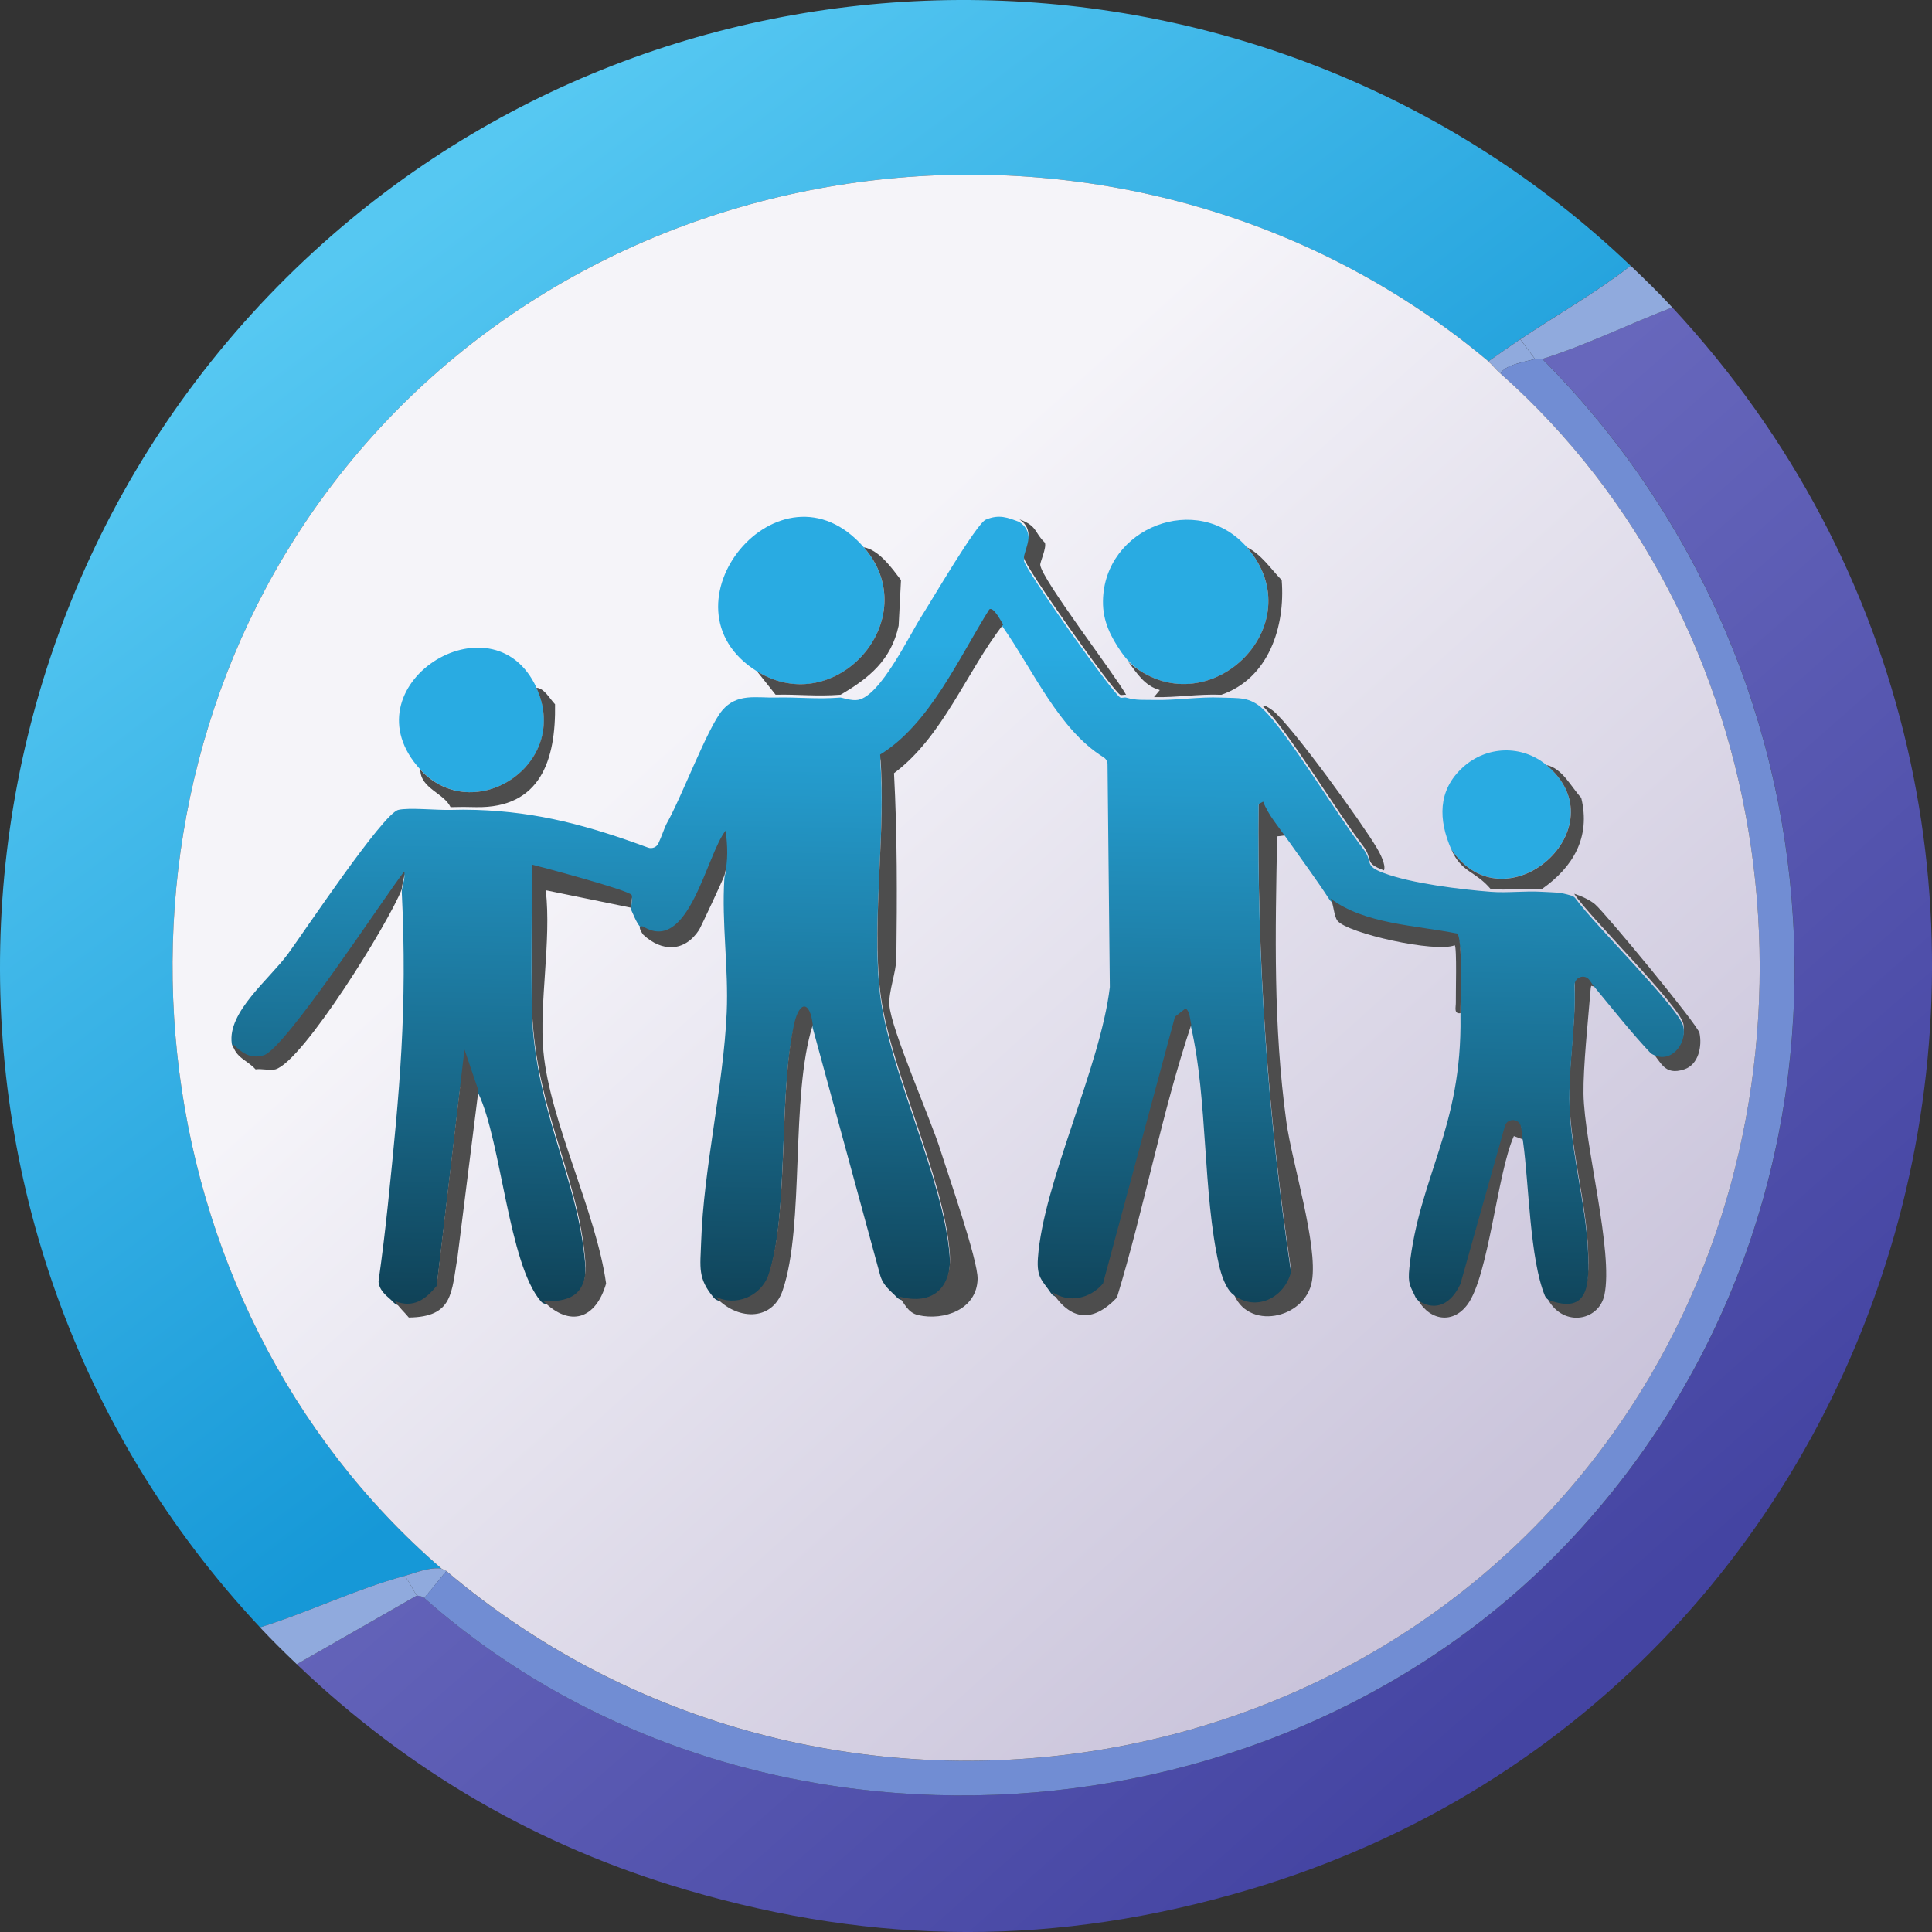 <?xml version="1.0" encoding="UTF-8"?>
<svg id="Layer_1" xmlns="http://www.w3.org/2000/svg" version="1.1" xmlnsXlink="http://www.w3.org/1999/xlink" viewBox="0 0 288 288"><rect x="0" y="0" width="288" height="288" fill="#333333" stroke="none"/>
  <!-- Generator: Adobe Illustrator 29.1.0, SVG Export Plug-In . SVG Version: 2.1.0 Build 142)  -->
  <defs>
    <style>
      .st0 {
        fill: url(#linear-gradient2);
      }

      .st1 {
        fill: #29abe2;
      }

      .st2 {
        fill: #4d4d4d;
      }

      .st3 {
        fill: url(#linear-gradient1);
      }

      .st4 {
        fill: #90aadd;
      }

      .st5 {
        fill: #718dd3;
      }

      .st6 {
        fill: url(#linear-gradient3);
      }

      .st7 {
        fill: url(#linear-gradient);
      }
    </style>
    <linearGradient id="linear-gradient" x1="58.7" y1="32.68" x2="152.24" y2="156.82" gradientUnits="userSpaceOnUse">
      <stop offset="0" stop-color="#56c8f2"/>
      <stop offset="1" stop-color="#1698d7"/>
    </linearGradient>
    <linearGradient id="linear-gradient1" x1="140.4" y1="139.71" x2="236.24" y2="248.29" gradientUnits="userSpaceOnUse">
      <stop offset="0" stop-color="#6767bc"/>
      <stop offset="1" stop-color="#4444a2"/>
    </linearGradient>
    <linearGradient id="linear-gradient2" x1="67.13" y1="58.89" x2="220.23" y2="228.54" gradientUnits="userSpaceOnUse">
      <stop offset=".26" stop-color="#f5f4f9"/>
      <stop offset="1" stop-color="#cac4db"/>
    </linearGradient>
    <linearGradient id="linear-gradient3" x1="144.35" y1="63.58" x2="140.58" y2="280.05" gradientUnits="userSpaceOnUse">
      <stop offset=".15" stop-color="#29abe2"/>
      <stop offset=".25" stop-color="#2499ca"/>
      <stop offset=".45" stop-color="#196b8d"/>
      <stop offset=".74" stop-color="#08212c"/>
      <stop offset=".86" stop-color="#000"/>
    </linearGradient>
  </defs>
  <path class="st7" d="M243.07,39.61c-5.21,4.05-10.98,7.31-16.45,10.97-1.6,1.07-3.17,2.19-4.75,3.29C169.82,10.21,89.16,18.8,48.63,73.44c-36.18,48.77-28.81,120.68,17.18,160.37-1.96-.22-3.68.61-5.48,1.1-7.4,2.02-14.26,5.41-21.56,7.68C-16.51,183.58-12.03,90.13,48.08,36.32c55.61-49.79,141.08-48.1,194.99,3.29Z"/>
  <path class="st3" d="M186.05,281.73c-28.41,8.4-55.32,8.33-83.7,0-22.24-6.52-41.41-17.7-58.11-33.65l17.91-10.24s.73.04,1.1.37c48.97,43.26,128.47,37.94,172.15-10.06,45.54-50.03,41.71-127.22-5.48-174.64,6.56-2.06,12.94-5.24,19.37-7.68,72.39,77.91,38.72,205.74-63.23,235.9Z"/>
  <path class="st4" d="M249.29,45.83c-6.43,2.45-12.81,5.62-19.37,7.68-.29.09-.8-.09-1.1,0l-2.19-2.93c5.47-3.66,11.24-6.92,16.45-10.97,2.15,2.05,4.19,4.04,6.21,6.22Z"/>
  <path class="st4" d="M60.32,234.91c.46.44,1.52,2.63,1.83,2.93l-17.91,10.24c-1.9-1.81-3.69-3.57-5.48-5.49,7.3-2.27,14.16-5.66,21.56-7.68Z"/>
  <path class="st4" d="M228.82,53.51c-1.36.4-4.57.88-5.12,2.19-.66-.59-1.32-1.4-1.83-1.83,1.58-1.1,3.15-2.22,4.75-3.29l2.19,2.93Z"/>
  <path class="st4" d="M65.81,233.82c.09.08.64.29.73.37l-3.29,4.02c-.37-.32-1.05-.33-1.1-.37-.31-.3-1.37-2.48-1.83-2.93,1.8-.49,3.52-1.31,5.48-1.1Z"/>
  <path class="st5" d="M229.91,53.51c47.19,47.42,51.02,124.6,5.48,174.64-43.68,48-123.19,53.32-172.15,10.06l3.29-4.02c55.53,47.05,142.32,34.1,179.46-29.08,28.15-47.88,19.38-112.41-22.3-149.4.54-1.32,3.76-1.8,5.12-2.19.3-.09.8.09,1.1,0Z"/>
  <path class="st0" d="M221.87,53.88c.51.43,1.16,1.24,1.83,1.83,41.67,36.99,50.44,101.52,22.3,149.4-37.14,63.18-123.93,76.12-179.46,29.08-.09-.08-.64-.29-.73-.37C19.82,194.12,12.45,122.22,48.63,73.44c40.53-54.64,121.2-63.23,173.25-19.57Z"/>
  <path class="st2" d="M237.78,146.84c-.51.6-.58-.56-.69.87-.35,4.29-1.1,11.34-1.04,15.35.12,7.52,4.51,23.62,3.11,30.01-.87,3.98-6.45,4.89-8.65.17,6.28,2.5,6.4-1.98,6.23-6.8-.25-6.92-2.55-15.06-2.77-21.98-.23-7.29,1.58-14.64.35-21.98,1.53,1.07,2.31,2.97,3.46,4.36Z"/>
  <path class="st1" d="M230.52,114.04c11.15,9.28-6.16,24.51-14.19,12.56-1.91-4.39-2.04-8.78,1.73-12.21,3.55-3.23,8.8-3.39,12.46-.35Z"/>
  <path class="st2" d="M235.71,118.93c1.44,5.89-1.22,10.35-5.88,13.61-2.51-.16-5.11.2-7.61,0-2.33-2.76-4.37-2.44-5.88-5.93,8.03,11.95,25.34-3.28,14.19-12.56,2.36.46,3.66,3.24,5.19,4.89Z"/>
  <path class="st2" d="M227.05,169.87l-1.38-.52c-2.48,5.53-3.76,20.87-6.92,25.12-2.42,3.26-6.17,2.11-7.61-1.22,2.81,2.09,5.22.69,6.58-2.27l7.96-28.27c.77,2.26,1.05,4.79,1.38,7.15Z"/>
  <path class="st2" d="M246.09,156.61c2.8,1.81,5.46-1.22,4.84-4.01s-14.05-15.93-16.27-19.37c1,.31,2.33.91,3.11,1.57,1.52,1.29,15.32,17.98,15.57,19.19.41,1.92-.11,4.69-2.25,5.41-3.06,1.02-3.45-1.15-5.02-2.79Z"/>
  <g>
    <path class="st2" d="M191.76,124.51l-1.38.17c-.27,14.53-.59,28.15,1.38,42.57.82,6,4.73,18.36,3.81,23.73-.97,5.67-9.79,7.52-11.77,1.57,3.26,2.64,7.62.63,8.65-3.32-3.49-23.17-5.07-46.31-4.84-69.79l.69-.35c.74,1.95,2.27,3.72,3.46,5.41Z"/>
    <path class="st6" d="M151.96,77.82c2.68,1.74.61,4.79.69,5.76.1,1.25,13.25,19.86,14.36,20.41.18.09.62-.07.87,0,1.55.45,2.61.31,4.15.35,3.36.08,6.66-.5,10.04-.35,2.58.11,4.22-.18,6.23,1.74,3.66,3.49,10.99,15.72,14.88,20.76,1.63,2.11.02,2.51,3.11,3.66,4.17,1.56,11.47,2.44,15.92,2.79,2.5.2,5.1-.16,7.61,0,2.12.13,2.52,0,4.43.57.25.08.48.23.63.45,2.76,3.87,15.46,16.36,16.05,19.05s-2.04,5.83-4.84,4.01c-2.82-2.97-5.66-6.58-8.31-9.77-.28-.34-.55-.72-.8-1.1-.7-1.05-2.31-.51-2.26.75.24,6.01-.93,12.01-.75,17.97.22,6.92,2.52,15.07,2.77,21.98.17,4.69.05,9.06-5.73,6.99-.32-.11-.58-.36-.71-.67-2.26-5.49-2.38-16.68-3.25-22.9-.1-.74-.2-1.49-.31-2.25-.19-1.32-2.05-1.43-2.41-.15l-6.59,23.4c-.02.07-.05.15-.08.22-1.31,2.78-3.58,4.13-6.24,2.37-.19-.13-.34-.32-.43-.53-.76-1.67-1.16-1.87-.89-4.39,1.42-13.52,7.88-20.72,7.61-37.51-.02-1.45.27-8.48-.18-10.99-.09-.51-.48-.9-.98-1-5.92-1.11-13.2-1.4-18.03-4.97-.12-.09-.23-.2-.31-.33-2.02-3.12-4.31-6.19-6.45-9.23-1.19-1.69-2.72-3.46-3.46-5.41l-.69.35c-.23,23.38,1.35,46.43,4.8,69.51.03.18.02.37-.04.55-1.16,3.77-5.39,5.63-8.57,3.04-1.13-.92-1.76-2.99-2.08-4.36-2.44-10.72-1.68-24.7-4.15-35.42-.04-.17-.07-.42-.12-.69-.15-.93-1.24-1.37-1.98-.78h0c-.21.16-.36.39-.43.65l-10.54,39.09c-.05.2-.15.38-.29.53-1.88,2.01-4.82,2.65-7.19,1.14-.15-.09-.27-.23-.37-.37-1.28-1.9-2.13-2.26-1.93-5.18.78-11.24,9.3-28.45,10.72-40.39,0-.06,0-.12,0-.18l-.34-33.07c0-.43-.24-.81-.6-1.04-6.65-4.11-10.47-12.95-14.98-19.37-.28-.4-1.44-2.75-2.08-2.27-4.46,7.12-8.68,16.59-15.65,21.25-.37.25-.59.66-.55,1.11.79,10.97-1.29,23.89-.06,34.53,1.33,11.47,9.55,27.79,10.38,39.08.37,5.04-2.38,7.72-7.25,6.55-.23-.06-.45-.19-.61-.37-.98-1.02-2.09-1.74-2.52-3.39l-10.02-36.74c-.01-.05-.02-.11-.03-.16-.42-3.49-1.97-3.54-2.76-.09-2.35,10.27-.75,27.99-3.81,37.34-1.05,3.22-4.76,4.8-7.71,3.44-.17-.08-.32-.2-.44-.34-2.43-2.88-2.02-4.5-1.89-8.33.36-10.95,3.33-23.24,3.81-34.2.29-6.63-.77-13.31-.35-19.96,0-.07.02-.14.03-.21.11-.44.19-.88.25-1.33.19-1.45-1.81-2-2.37-.65-2.25,5.48-5,12.85-10.02,9.77-.86-.53-1.31-1.94-1.73-2.79-.17-.34.17-1.63,0-1.92-.33-.59-9.41-3.09-13.33-4.13-.78-.21-1.55.38-1.55,1.2.02,6.21-.06,12.43,0,18.64.14,15.44,6.89,25.81,7.96,38.73.37,4.42-1.51,6.17-5.7,6.12-.34,0-.67-.14-.89-.4-4.83-5.61-5.9-23.8-9.31-30.97-.02-.03-.03-.07-.04-.11l-.3-.88c-.42-1.25-2.24-1.05-2.4.25l-3.47,29.45c-.03.24-.13.48-.29.66-1.54,1.78-3.16,2.9-5.64,2.1-.22-.07-.41-.23-.57-.4-.72-.79-1.88-1.38-2.16-2.83-.03-.13-.02-.27,0-.41.52-3.71.97-7.42,1.36-11.14,1.77-17.08,2.94-29.33,2.08-46.76-.03-.61.57-2.21.35-2.62-2.92,3.71-17.72,26.44-20.94,27.39-1.89.56-3.13-.29-4.37-1.46-.2-.18-.34-.43-.38-.7-.66-4.71,5.57-9.55,8.38-13.37,2.36-3.21,14.13-20.88,16.44-21.46,1.53-.38,5.83.06,7.79,0,1.25-.04,2.55-.04,3.81,0,9.34.29,16.96,2.43,25.63,5.62.6.22,1.27-.05,1.54-.62.48-1,.97-2.49,1.21-2.91,2.28-4.02,6.11-14.31,8.31-16.92s5.12-1.85,7.96-1.92c3.41-.08,6.03.28,9.69,0,.14-.01,1.65.53,2.6.35,3.38-.63,7.64-9.64,9.52-12.56,1.43-2.22,8.14-13.73,9.52-14.31,2.01-.84,3.28-.3,5.02.35Z"/>
    <path class="st1" d="M128.77,81.59c9.24,10.61-4.15,25.82-15.92,18.49-15.44-9.6,3.45-32.82,15.92-18.49Z"/>
    <path class="st1" d="M185.87,81.59c9.58,10.99-4.27,25.44-15.56,18.63-1.25-.75-2.31-1.79-3.14-2.99-1.58-2.28-2.79-4.62-2.75-7.62.13-10.97,14.1-16.46,21.46-8.03Z"/>
    <path class="st2" d="M134.31,86.47l-.35,6.8c-1.11,5.11-4.38,7.8-8.65,10.29-3.66.28-6.28-.08-9.69,0l-2.77-3.49c11.77,7.32,25.16-7.88,15.92-18.49,2.29.42,4.18,3.1,5.54,4.89Z"/>
    <path class="st2" d="M191.06,86.47c.56,6.94-1.94,14.66-9,17.1-3.38-.15-6.68.43-10.04.35l.87-1.05c-2.27-.65-3.37-2.45-4.67-4.19,11.55,10.16,27.83-5.42,17.65-17.1,2.19,1.06,3.54,3.22,5.19,4.89Z"/>
    <g>
      <path class="st1" d="M79.98,102.53c5.25,11.46-9.39,20.82-17.3,12.21-11.41-12.42,10.79-26.44,17.3-12.21Z"/>
      <path class="st2" d="M71.32,162.55l-3.11,24.78c-.93,5.34-.61,8.99-7.27,9.07-.78-.94-1.31-1.35-2.08-2.44,2.81,1.08,4.54-.24,6.23-2.27l4.15-35.24,2.08,6.11Z"/>
      <path class="st2" d="M59.9,132.54c-1.92,4.96-14.79,25.76-18.86,26.87-.74.2-2.1-.14-2.94,0-1.32-1.44-2.98-1.7-3.46-3.84,1.34,1.31,2.63,2.35,4.67,1.74,3.21-.95,18.02-23.68,20.94-27.39.22.41-.38,2-.35,2.62Z"/>
      <path class="st2" d="M82.74,104.97c.14,8.31-2.17,15.52-11.77,15.35-1.25-.04-2.55-.04-3.81,0-.96-2.09-4.49-2.79-4.5-5.58,7.91,8.61,22.55-.76,17.3-12.21,1.14,0,2.07,1.74,2.77,2.44Z"/>
    </g>
    <path class="st2" d="M155.76,80.89c.28.78-.73,2.88-.69,3.32.19,2.12,11.11,16.32,12.8,19.37-.25-.07-.68.09-.87,0-1.12-.55-14.26-19.16-14.36-20.41-.08-.97,1.99-4.02-.69-5.76,2.75,1.03,2.15,1.87,3.81,3.49Z"/>
    <path class="st2" d="M149.54,93.1c-5.51,7.1-8.97,16.71-16.27,22.16.49,9.17.46,18.39.35,27.57-.03,2.12-1.17,4.93-1.04,6.98.22,3.58,6.17,17.04,7.61,21.64,1.13,3.61,5.6,16.41,5.54,19.19-.1,4.58-5.02,6.26-8.82,5.41-1.65-.37-2.05-1.78-2.94-2.79,5.09,1.4,7.99-1.3,7.61-6.46-.83-11.29-9.05-27.61-10.38-39.08-1.26-10.87.94-24.12,0-35.24,7.34-4.49,11.68-14.31,16.27-21.64.64-.48,1.8,1.87,2.08,2.27Z"/>
    <path class="st2" d="M94.16,135.33l-12.8-2.62c.86,7.52-1.02,16.84-.35,24.08.97,10.44,7.85,23.82,9.34,34.55-1.54,5.3-5.38,6.56-9.34,2.62,4.57.21,6.61-1.5,6.23-6.11-1.07-12.92-7.82-23.29-7.96-38.73-.06-6.75.05-13.49,0-20.24,1.83.46,14.48,3.84,14.88,4.54.17.29-.17,1.58,0,1.92Z"/>
    <path class="st2" d="M177.57,152.78c-4.4,13.12-6.98,27.25-11.07,40.65-3.7,3.87-6.94,3.36-9.69-.87,2.49,1.76,5.69,1.04,7.61-1.22l10.73-39.78,1.56-1.22c.65.26.72,1.83.87,2.44Z"/>
    <path class="st2" d="M121.16,152.78c-3.39,10.66-1.16,29.88-4.5,39.61-1.62,4.72-6.98,4.37-10.04.87,2.99,1.58,6.88,0,7.96-3.32,3.06-9.35,1.46-27.07,3.81-37.34.8-3.48,2.36-3.4,2.77.17Z"/>
    <path class="st2" d="M217.71,151.03c-1.04.15-.67-.93-.69-1.57-.03-1.14.18-8.31-.17-8.55-2.88,1.16-16.02-1.79-17.48-3.66-.54-.7-.59-2.61-1.04-3.32,5.01,3.83,12.76,4,18.86,5.23.91.54.49,10.14.52,11.86Z"/>
    <path class="st2" d="M108.01,130.44c-.12.44-3.56,7.82-3.81,8.2-2.16,3.29-5.53,3.29-8.31.7-.04-.04-1.14-1.55,0-1.22,6.78,4.17,9.42-10.75,12.29-14.31.26,2.18.4,4.48-.17,6.63Z"/>
    <path class="st2" d="M206.29,129.74c-3.1-1.16-1.49-1.55-3.11-3.66-3.89-5.04-11.22-17.27-14.88-20.76.05-.48,1.49.64,1.56.7,2.99,2.57,13.15,16.61,15.4,20.41.4.68,1.39,2.49,1.04,3.32Z"/>
  </g>
</svg>